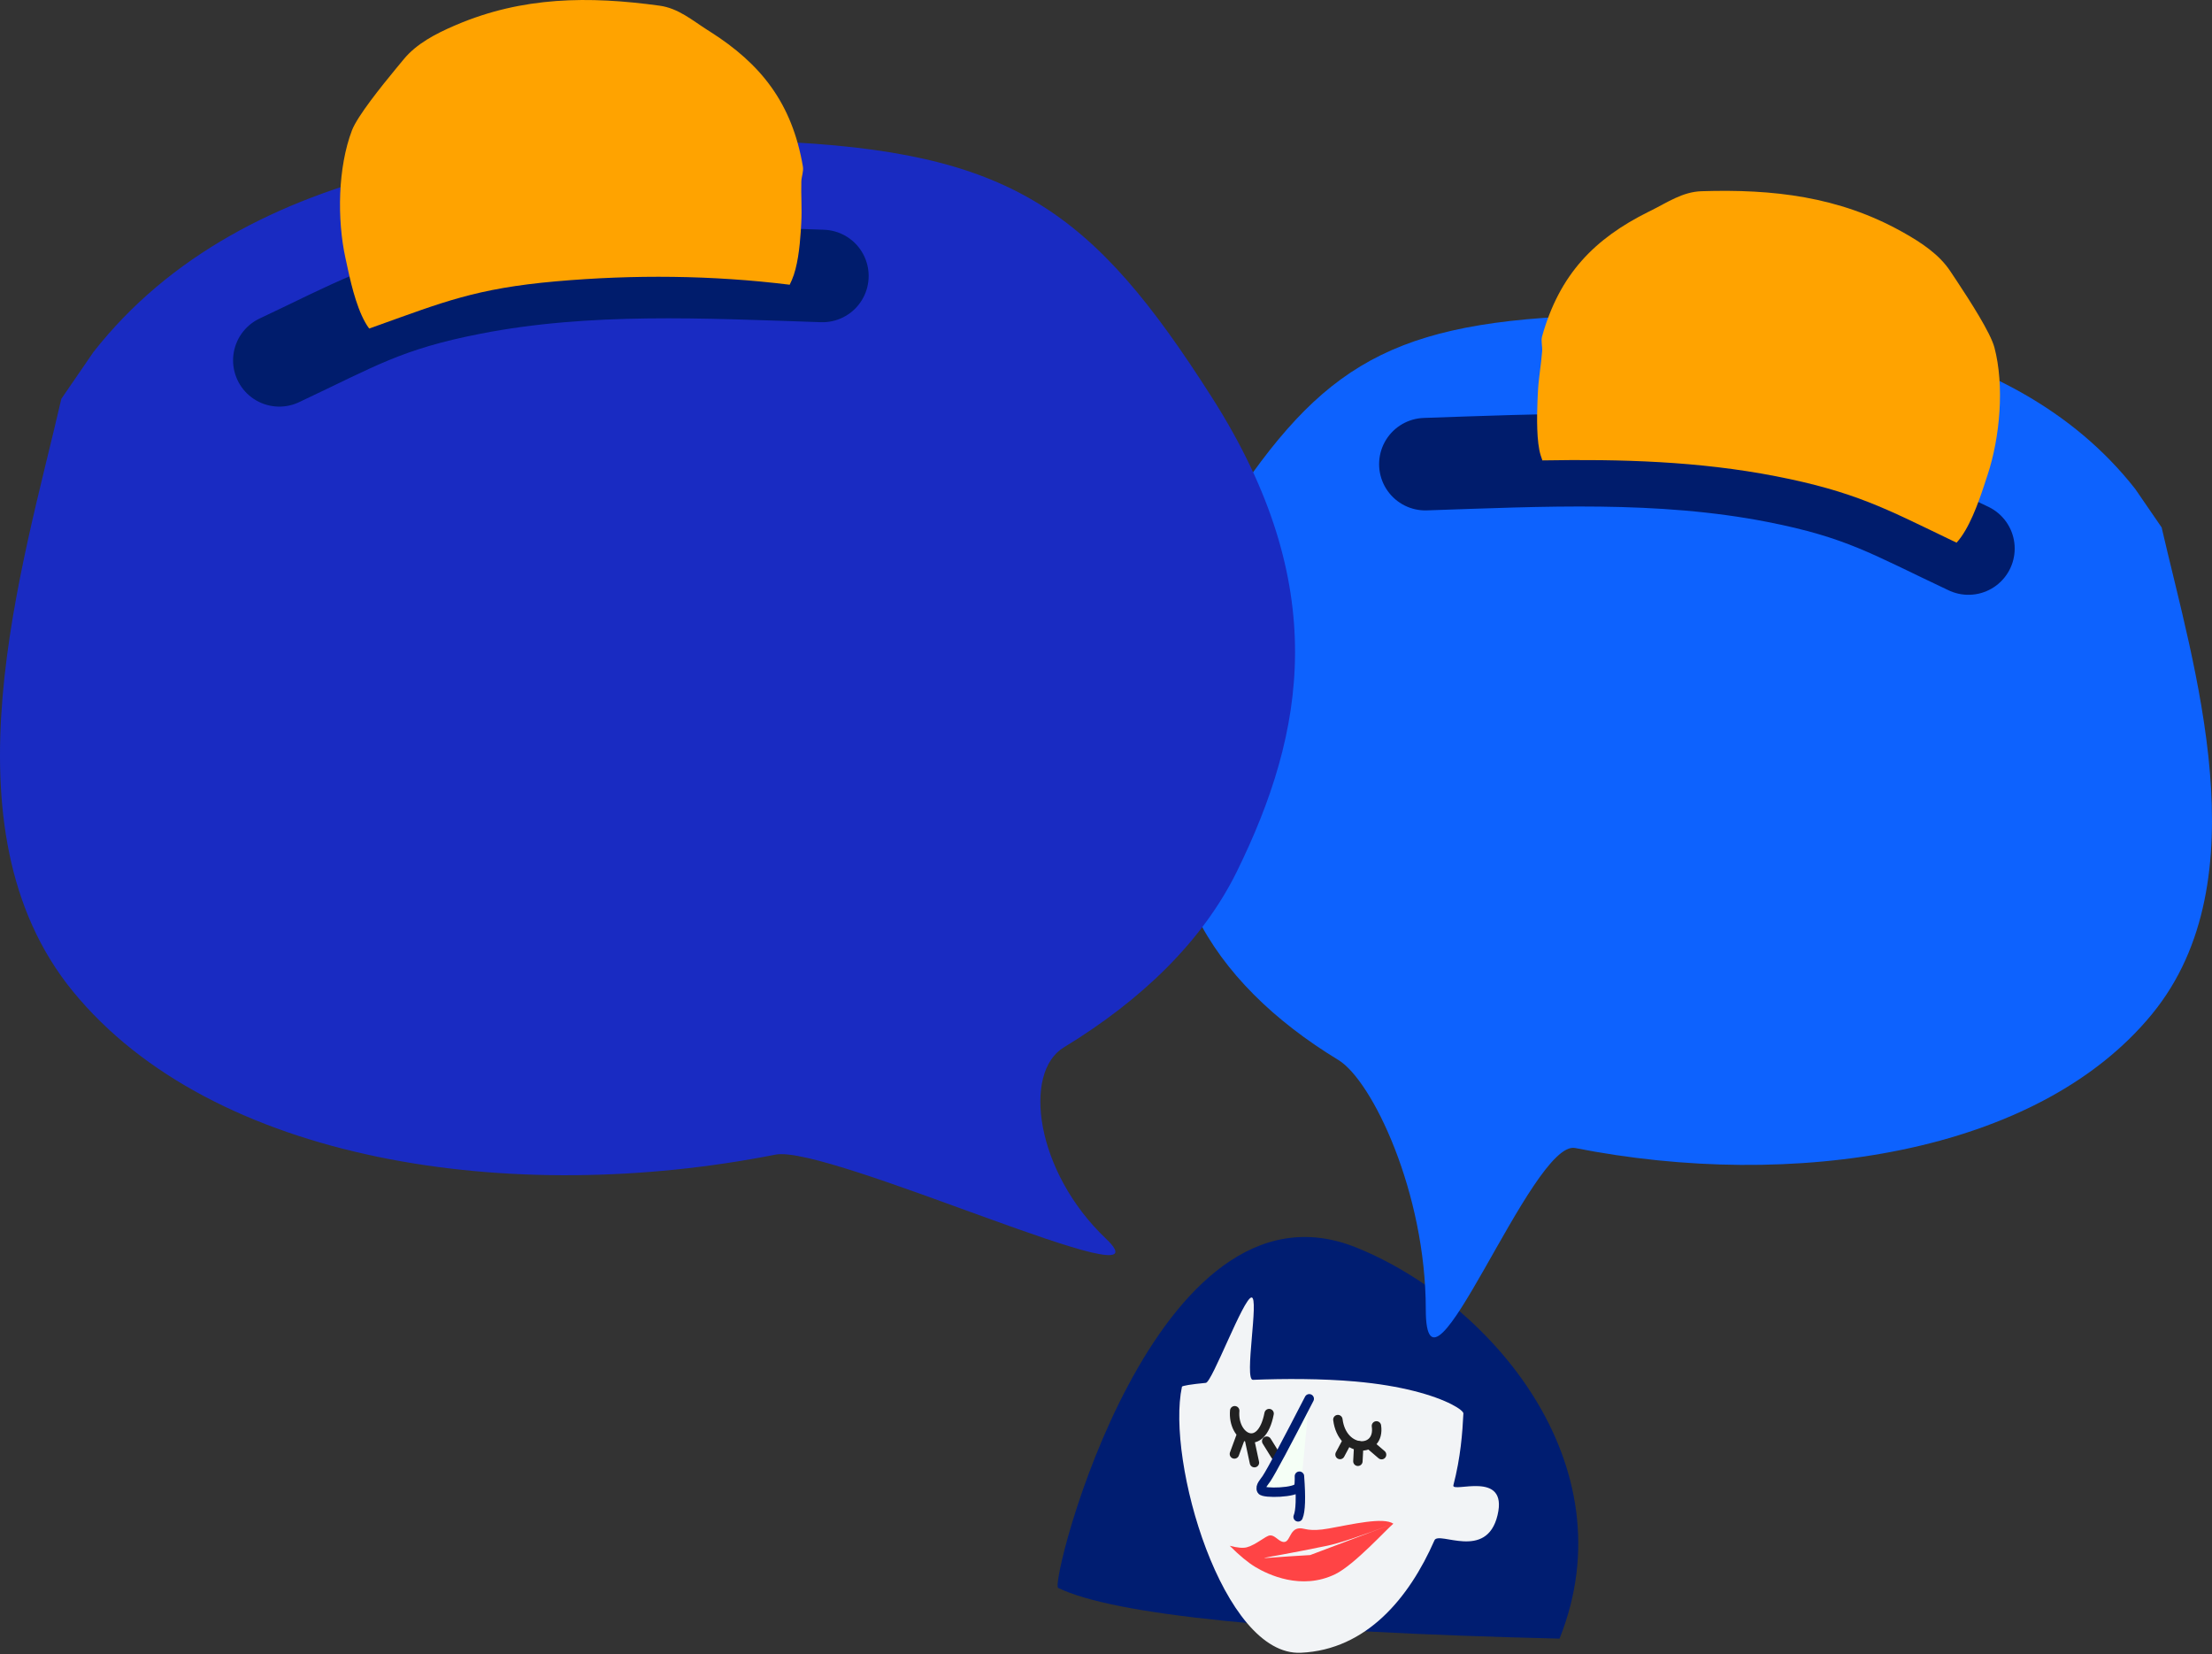 <svg xmlns="http://www.w3.org/2000/svg" width="1252" height="936" xmlns:v="https://vecta.io/nano"><rect width="100%" height="100%" fill="#333333" stroke="none"/><style><![CDATA[.B{stroke-linecap:round}.C{stroke-linejoin:round}.D{stroke-width:5.322}.E{stroke-width:52.322}]]></style><g fill="none" fill-rule="evenodd"><g transform="matrix(-.996 -.087 -.087 .996 951.076 694.503)"><path d="M47.87 237.916C16.898 135.548 104.005 51.155 181.7 27.414 299.7-8.638 338.436 231.97 333.136 234c-32.703 12.53-127.792 13.835-285.266 3.916z" fill="#001d71"/><path d="M273.223 114.48c5.324 42.578-36.277 150.043-80.2 144.137-36.9-4.96-58.394-36.37-69.774-69.986-1.925-5.685-30.43 9.142-34.338-17.293s27.194-9.83 26.377-14.686c-2.73-16.225-2.523-30-2.107-40.984.066-1.736 9.378-7.104 29.3-10.275 8.91-1.42 19.94-2.398 33.214-2.414 18.936-.025 40.093 1.842 57.852 4.098 5.107.65.434-47.052 4.845-46.374 4.5.7 18.05 49.758 21.54 50.403 8.194 1.515 13.24 2.802 13.312 3.375z" fill="#f2f4f6"/><path d="M222.742 125.322c2.407 23.203 19.54 15.573 19.54.078m-19.54 15.587l-5.862 7.833m15.63-7.833l-3.908 12.728m8.794-14.685l2.93 10.77" stroke="#212121" class="B C D"/><path d="M200.835 114.998c10.946 26.75 17.667 42.457 20.163 47.123 1.1 2.06 3.474 4.723 2.2 6.75-1.16 1.862-19.767-.183-20.745-3.755-.505-1.847.39-7.75.074-5.828-1.938 11.828-2.348 19.444-1.23 22.848" stroke="#001d71" fill="#f5fff6" class="B C D"/><g stroke="#212121" class="B C D"><path d="M161.606 126.976c-3.645 15.374 18 17.32 22.058-1.654m-19.538 12.728l-6.84 4.895"/><path d="M170.626 139.03l-.302 8.812m7.48-9.792l2.93 6.854"/></g><path d="M199.757 188.48c6.35.703 4.42 9.614 9.383 8.42 2.505-.602 4.6-3.38 7.143-2.922 2.418.436 7.202 5.88 12.396 7.818 2.06.77 5.317.77 9.77 0-6.034 5.062-11.244 8.65-15.63 10.77-7.384 3.566-26.936 11.032-45.293.044-10.4-6.23-27.317-28.644-30.285-31.33l45.382 21.794c36.952 5.31 34.398 6.94-9.236-6.128-6.512-1.95-18.56-7.172-36.147-15.665 6.04-3.355 23.195 2.368 36.147 5.874 11.06 2.994 13.446 1.003 16.37 1.326z" fill="#ff4445"/></g><path d="M1208.553 276.703c-70.822-90.278-203.992-102.425-315.295-97.894s-148.923 31.608-204.666 119.06-43.313 155.616-11.57 220.187c15.885 32.313 44.377 59.85 80.5 81.792C776.694 611.494 807 675 807 741s60.037-96.182 84.524-91.348c122.62 24.207 261.622 3.82 326.738-76.038 61.853-75.857 23.172-197.1 5.227-275.157l-14.935-21.755z" fill="#0d62fe"/><path d="M161 220.844c40.427-25.45 55.777-38.31 103.168-53.752C327.65 146.41 394.296 141.876 460.14 136" stroke="#001c6c" transform="matrix(-.993 .122 .122 .993 1247.081 71.481)" class="B C E"/><path d="M963.04 108.21c40.562-1.292 77.67 3.004 113.327 22.842l1.198.67c9.8 5.522 20.026 12.223 26.336 21.778l3.922 5.906c7.032 10.626 18.807 28.86 21.02 37.2 5.718 21.56 3.23 50.766-3.93 72.338l-.595 1.774-1.527 4.653c-3.074 9.29-8.34 24.12-15.364 31.722l-4.507-2.158c-35.306-16.958-53.244-26.74-97.674-35.415-43.742-8.54-88.007-9.764-132.257-8.982l-.926-2.746c-2.435-7.562-2.19-22.048-1.846-30.597l.108-2.464.14-2.896c.37-7.713 1.81-15.342 2.395-23.042.215-2.84-.772-5.8 0-8.543 9.897-35.167 29.728-55.282 60.322-70.46l1.482-.73c9.185-4.567 17.673-10.5 28.377-10.85z" fill="#ffa300"/><path d="M52.9 199.204C139.134 89.26 301.283 74.467 436.806 79.985s181.33 38.493 249.203 144.998 52.738 189.516 14.09 268.153c-19.34 39.352-54.034 72.888-98.016 99.61C578.737 606.928 586 663 626 701s-157.266-53.49-187.08-47.602c-149.304 29.48-318.553 4.652-397.838-92.602-75.313-92.382-28.214-240.037-6.365-335.097L52.9 199.204z" fill="#192bc2"/><path d="M271.805 222.335c40.427-25.45 55.777-38.31 103.168-53.752 63.482-20.683 130.127-25.215 195.97-31.092" stroke="#001c6c" transform="matrix(.993 .122 -.122 .993 -84.683 -50.012)" class="B C E"/><path d="M373.33 3.214c-40.204-5.525-77.558-5.132-115.094 10.87l-1.26.542c-10.324 4.468-21.194 10.063-28.468 18.906l-4.518 5.464c-8.105 9.833-21.72 26.737-24.792 34.8-7.94 20.843-8.52 50.15-3.652 72.353l.406 1.826 1.032 4.787c2.086 9.56 5.774 24.86 11.964 33.154l4.708-1.675c36.885-13.175 55.747-21.03 100.84-25.01 44.395-3.92 88.545-3.51 132.472 1.892l1.208-2.634c3.212-7.266 4.483-18.698 5.034-27.236l.15-2.462.162-2.895c.44-7.71-.197-15.448.027-23.166.083-2.846 1.374-5.688.893-8.496-6.167-36.01-23.787-58.086-52.626-76.378l-1.398-.882c-8.657-5.502-16.478-12.3-27.087-13.758z" fill="#ffa300"/></g></svg>